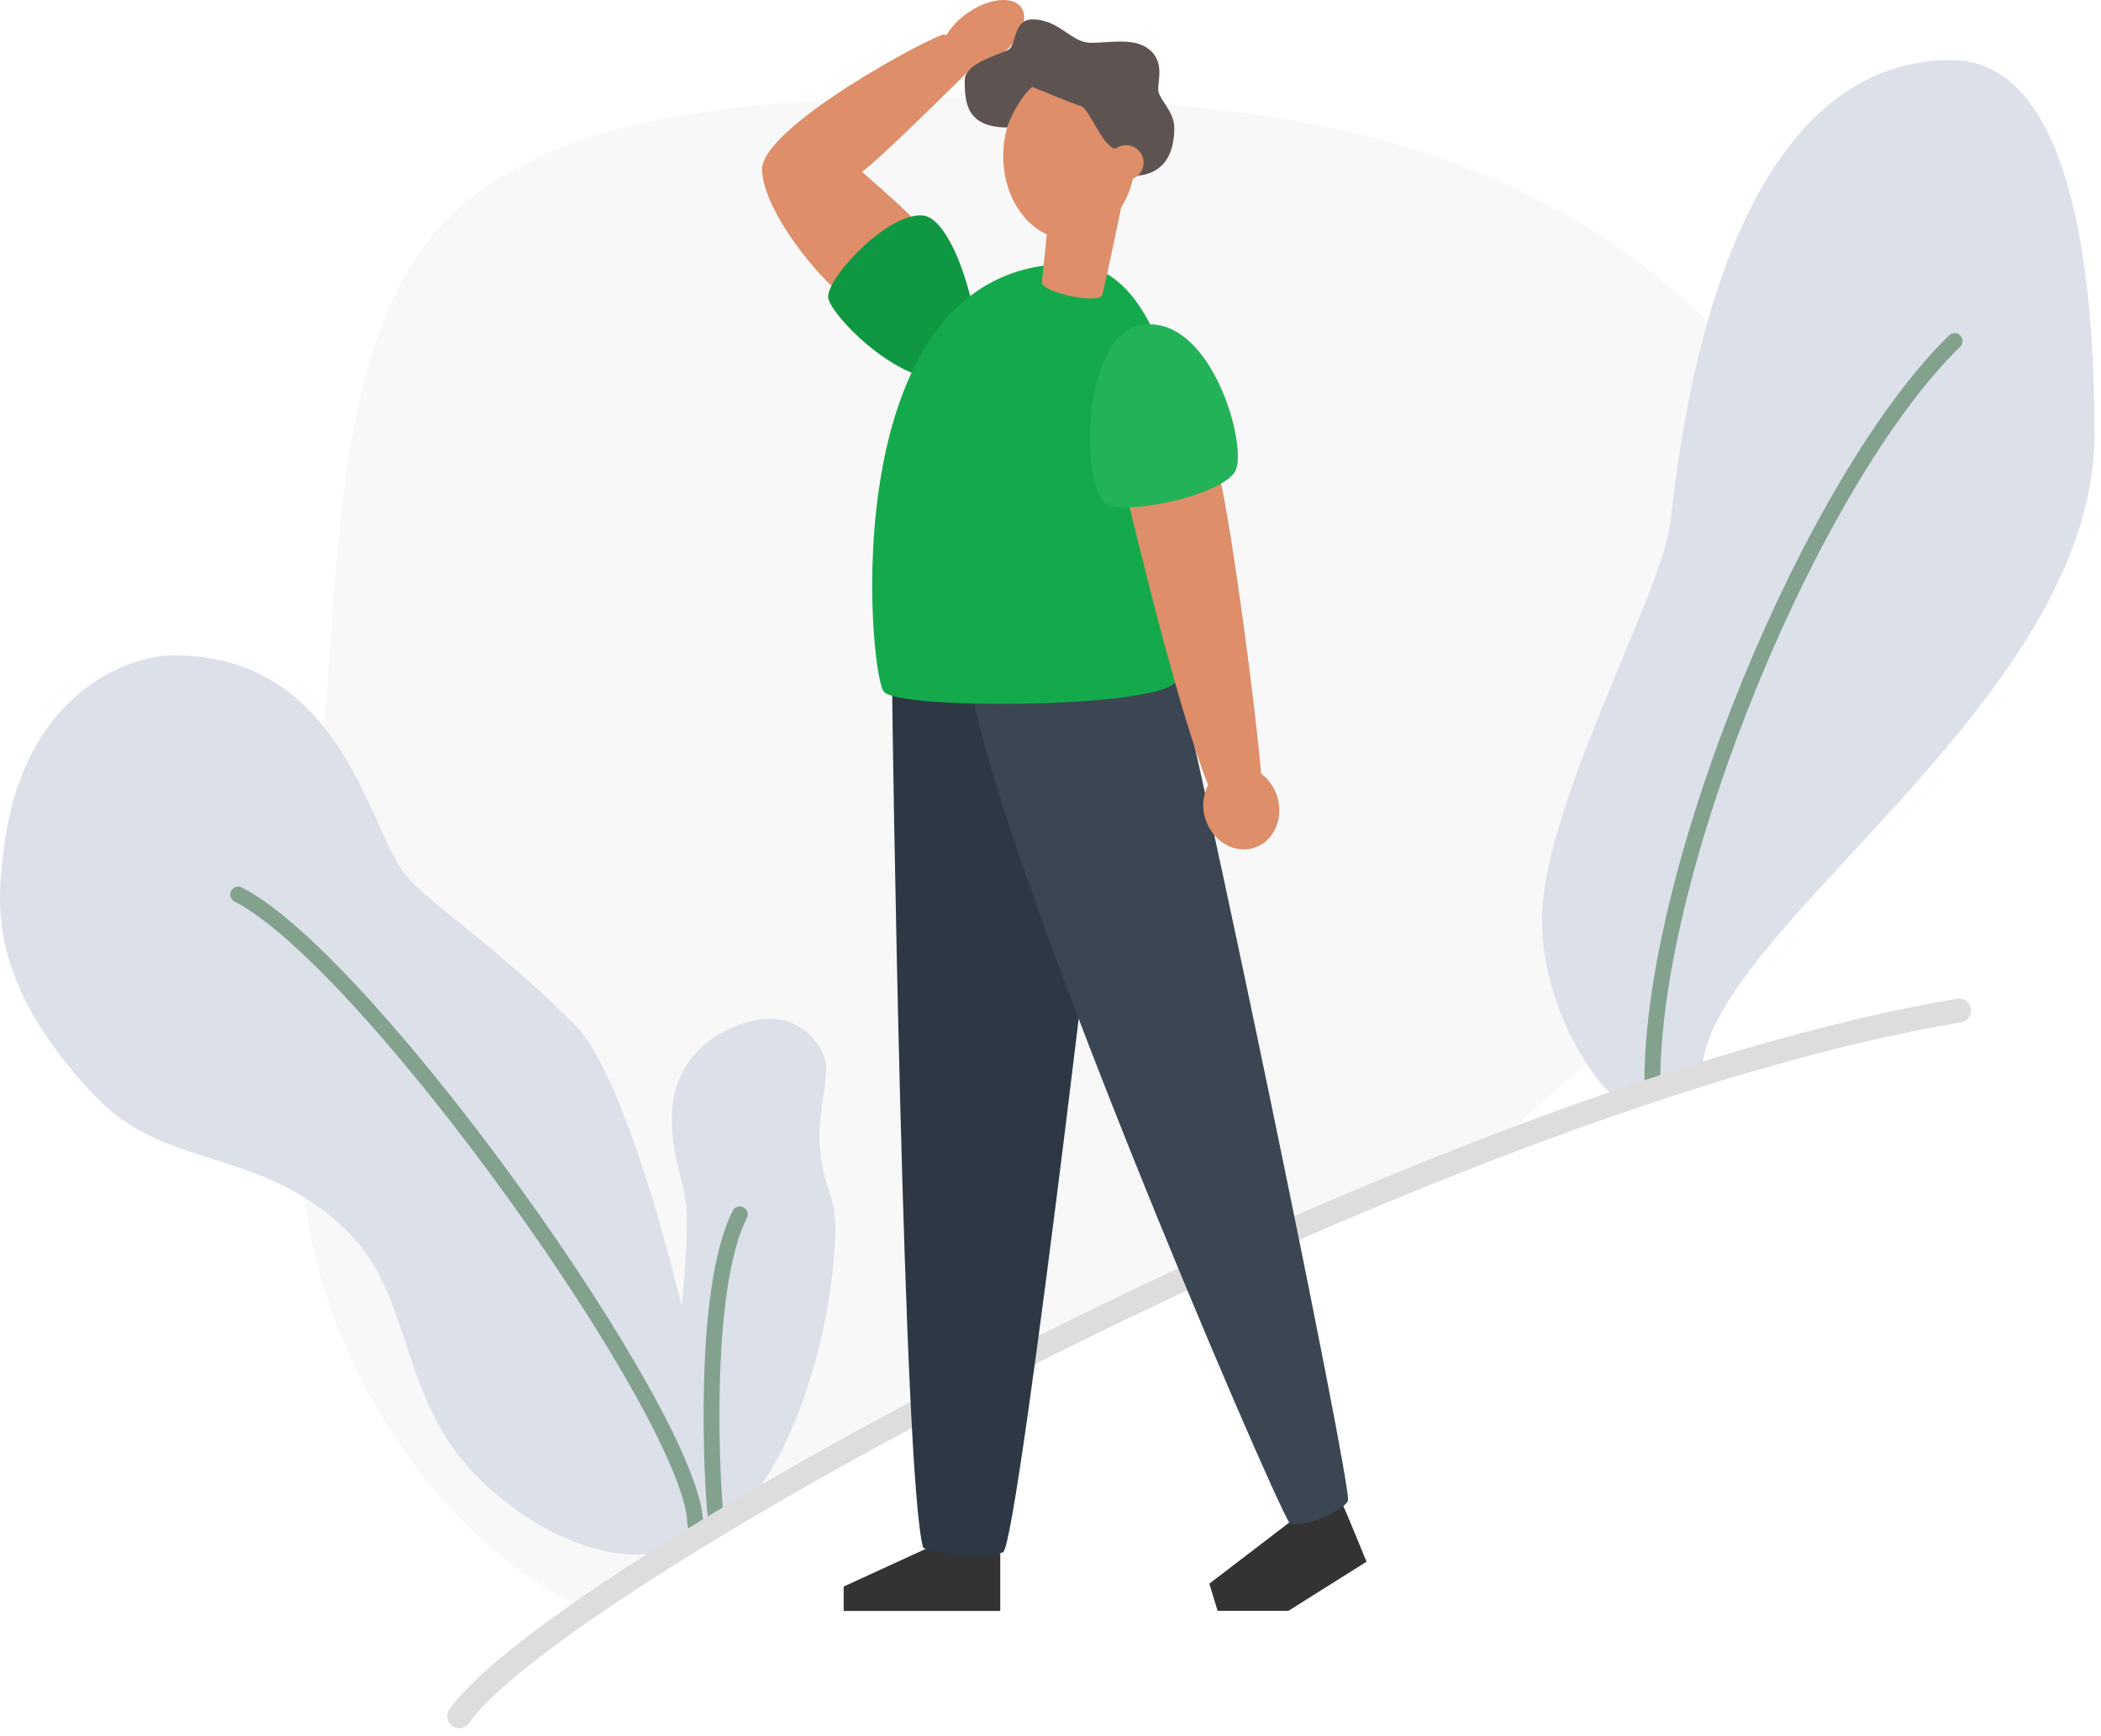 <svg width="265" height="219" viewBox="0 0 265 219" fill="none" xmlns="http://www.w3.org/2000/svg">
<path d="M73.851 202.988C97.959 186.299 143.928 161.813 187.912 144.897C188.691 144.2 189.484 143.497 190.29 142.788C208.31 126.857 232.371 106.981 235.269 85.251C238.122 63.473 219.816 39.794 197.42 27.004C175.024 14.259 148.541 12.354 122.008 12.301C95.475 12.248 68.894 14.015 55.668 28.425C42.503 42.792 42.693 69.84 40.696 94.519C38.699 119.198 34.469 141.546 40.886 162.468C46.131 179.686 58.622 196 73.851 202.988Z" fill="#F8F8F8"/>
<path d="M204.468 138.862C202.132 138.062 194.49 127.952 194.49 115.954C194.49 102.015 209.235 75.629 210.636 66.23C211.528 60.252 215.554 7.586 246.124 7.586C262.793 7.586 264.184 40.178 264.184 54.755C264.184 88.808 214.67 117.814 214.67 135.502C211.353 136.862 207.944 137.985 204.468 138.862V138.862Z" fill="#DCE0E9"/>
<path d="M208.411 136.495C208.411 109.187 228.606 60.535 246.532 43.026" stroke="#82A28E" stroke-width="2" stroke-miterlimit="10" stroke-linecap="round"/>
<path d="M90.546 192.29C88.985 191.825 84.741 186.415 84.741 179.444C84.741 172.73 86.627 162.94 86.627 153.856C86.627 148.804 84.741 147.014 84.741 141.002C84.741 131.421 93.822 128.504 97.005 128.504C101.691 128.504 104.197 132.512 104.197 134.636C104.197 137.598 103.358 139.847 103.358 143.126C103.358 149.534 105.596 150.337 105.361 155.859C104.661 172.003 97.959 187.786 92.068 191.367L90.546 192.29Z" fill="#DCE0E9"/>
<path d="M90.546 192.29C92.46 190.639 81.746 138.44 72.453 129.203C62.343 119.163 54.032 113.848 51.287 110.553C46.42 104.709 43.321 82.671 21.895 82.671C16.228 82.671 2.873 87.357 0.47 107.188C-0.316 113.697 -1.746 123.656 11.802 138.088C20.927 147.811 32.341 144.463 43.497 154.998C51.528 162.582 50.404 174.02 57.903 183.685C63.904 191.406 79.482 201.821 90.546 192.29Z" fill="#DCE0E9"/>
<path d="M87.694 192.266C87.694 179.166 46.59 121.307 30.055 112.85" stroke="#82A28E" stroke-width="2" stroke-miterlimit="10" stroke-linecap="round"/>
<path d="M90.263 191.166C89.852 188.061 88.401 162.805 93.316 153.193" stroke="#82A28E" stroke-width="2" stroke-linecap="round" stroke-linejoin="round"/>
<path d="M57.906 216.513C70.273 198.853 180.751 138.603 247.119 127.472" stroke="#DDDDDD" stroke-width="3" stroke-miterlimit="10" stroke-linecap="round"/>
<path d="M126.162 195.947V203.221H106.412V200.143L118.648 194.523L126.162 195.947Z" fill="#333333"/>
<path d="M169.005 188.974C170.003 191.212 172.361 197.011 172.361 197.011L162.506 203.207H153.577L152.531 199.783L163.748 191.198L169.005 188.974Z" fill="#333333"/>
<path d="M134.868 30.192C139.467 30.192 143.195 25.491 143.195 19.691C143.195 13.891 139.467 9.19 134.868 9.19C130.268 9.19 126.54 13.891 126.54 19.691C126.54 25.491 130.268 30.192 134.868 30.192Z" fill="#DE8E68"/>
<path d="M128.803 0.933C127.712 -0.566 124.632 -0.227 121.924 1.722C120.899 2.445 120.028 3.365 119.362 4.427C119.274 4.388 119.179 4.366 119.082 4.363C117.767 4.363 95.911 16.053 96.118 21.447C96.325 26.84 103.657 35.49 106.217 37.148C106.217 37.148 117.767 31.755 117.146 30.023C116.525 28.292 109.873 22.75 108.707 21.654C110.077 20.938 121.049 10.067 122.288 8.836C123.589 8.558 124.815 8.004 125.883 7.211C128.585 5.258 129.897 2.45 128.803 0.933Z" fill="#DE8E68"/>
<path d="M122.526 46.611C125.044 44.586 120.876 27.603 116.408 27.186C111.941 26.769 104.15 35.187 104.464 37.576C104.777 39.965 116.165 51.703 122.526 46.611Z" fill="#109742"/>
<path d="M112.531 87.273C112.531 90.071 113.93 186.86 116.448 195.253C118.686 196.372 124.56 196.651 126.518 195.812C128.476 194.973 140.972 88.806 140.972 84.146C140.972 79.485 112.531 87.273 112.531 87.273Z" fill="#2D3844"/>
<path d="M162.699 192.226C160.028 188.03 125.242 106.548 122.515 86.457C125.371 84.244 146.626 80.717 148.346 84.734C150.066 88.751 170.725 188.067 170.017 189.356C169.31 190.646 164.708 192.657 162.699 192.226Z" fill="#3B4652"/>
<path d="M134.985 33.283C153.029 33.283 151.91 83.216 147.993 86.294C144.077 89.371 113.445 89.511 111.487 87.273C109.529 85.035 104.902 33.283 134.985 33.283Z" fill="#14AA4B"/>
<path d="M148.113 16.125C148.113 13.996 146.08 12.46 146.08 11.279C146.08 10.099 146.776 7.984 145.218 6.471C143.324 4.633 140.306 5.399 137.604 5.399C135.064 5.399 133.662 2.448 130.196 2.448C127.886 2.448 128.179 5.447 127.315 6.191C126.674 6.75 121.681 7.825 121.681 10.107C121.681 12.659 121.748 16.082 127.046 16.082C127.399 14.857 128.725 12.166 130.235 10.969C131.013 11.305 135.271 13.061 136.325 13.372C137.38 13.682 138.921 18.197 140.555 18.743C142.189 19.288 142.292 22.296 143.487 22.167C144.681 22.038 148.113 21.535 148.113 16.125Z" fill="#5D5452"/>
<path d="M142.038 22.718C143.254 22.718 144.239 21.733 144.239 20.517C144.239 19.301 143.254 18.315 142.038 18.315C140.822 18.315 139.836 19.301 139.836 20.517C139.836 21.733 140.822 22.718 142.038 22.718Z" fill="#DE8E68"/>
<path d="M139.031 37.2C138.678 38.417 131.279 36.94 131.422 35.564L132.686 23.339L141.601 25.258C141.601 25.258 139.389 35.989 139.031 37.2Z" fill="#DE8E68"/>
<path d="M161.074 100.432C160.716 99.302 160.015 98.312 159.067 97.599C158.489 90.537 155.656 68.235 153.75 59.684C148.843 60.425 142.156 62.691 142.156 62.691C142.936 65.68 148.346 88.914 152.386 99.006C152.041 99.671 151.833 100.397 151.775 101.144C151.718 101.89 151.811 102.64 152.049 103.35C152.949 106.142 155.701 107.751 158.192 106.949C160.683 106.146 161.974 103.224 161.074 100.432Z" fill="#DE8E68"/>
<path d="M143.921 41.007C152.814 39.515 157.51 56.529 155.777 59.486C154.045 62.442 142.426 65.019 139.63 63.598C136.218 61.859 136.352 42.278 143.921 41.007Z" fill="#24B258"/>
</svg>
